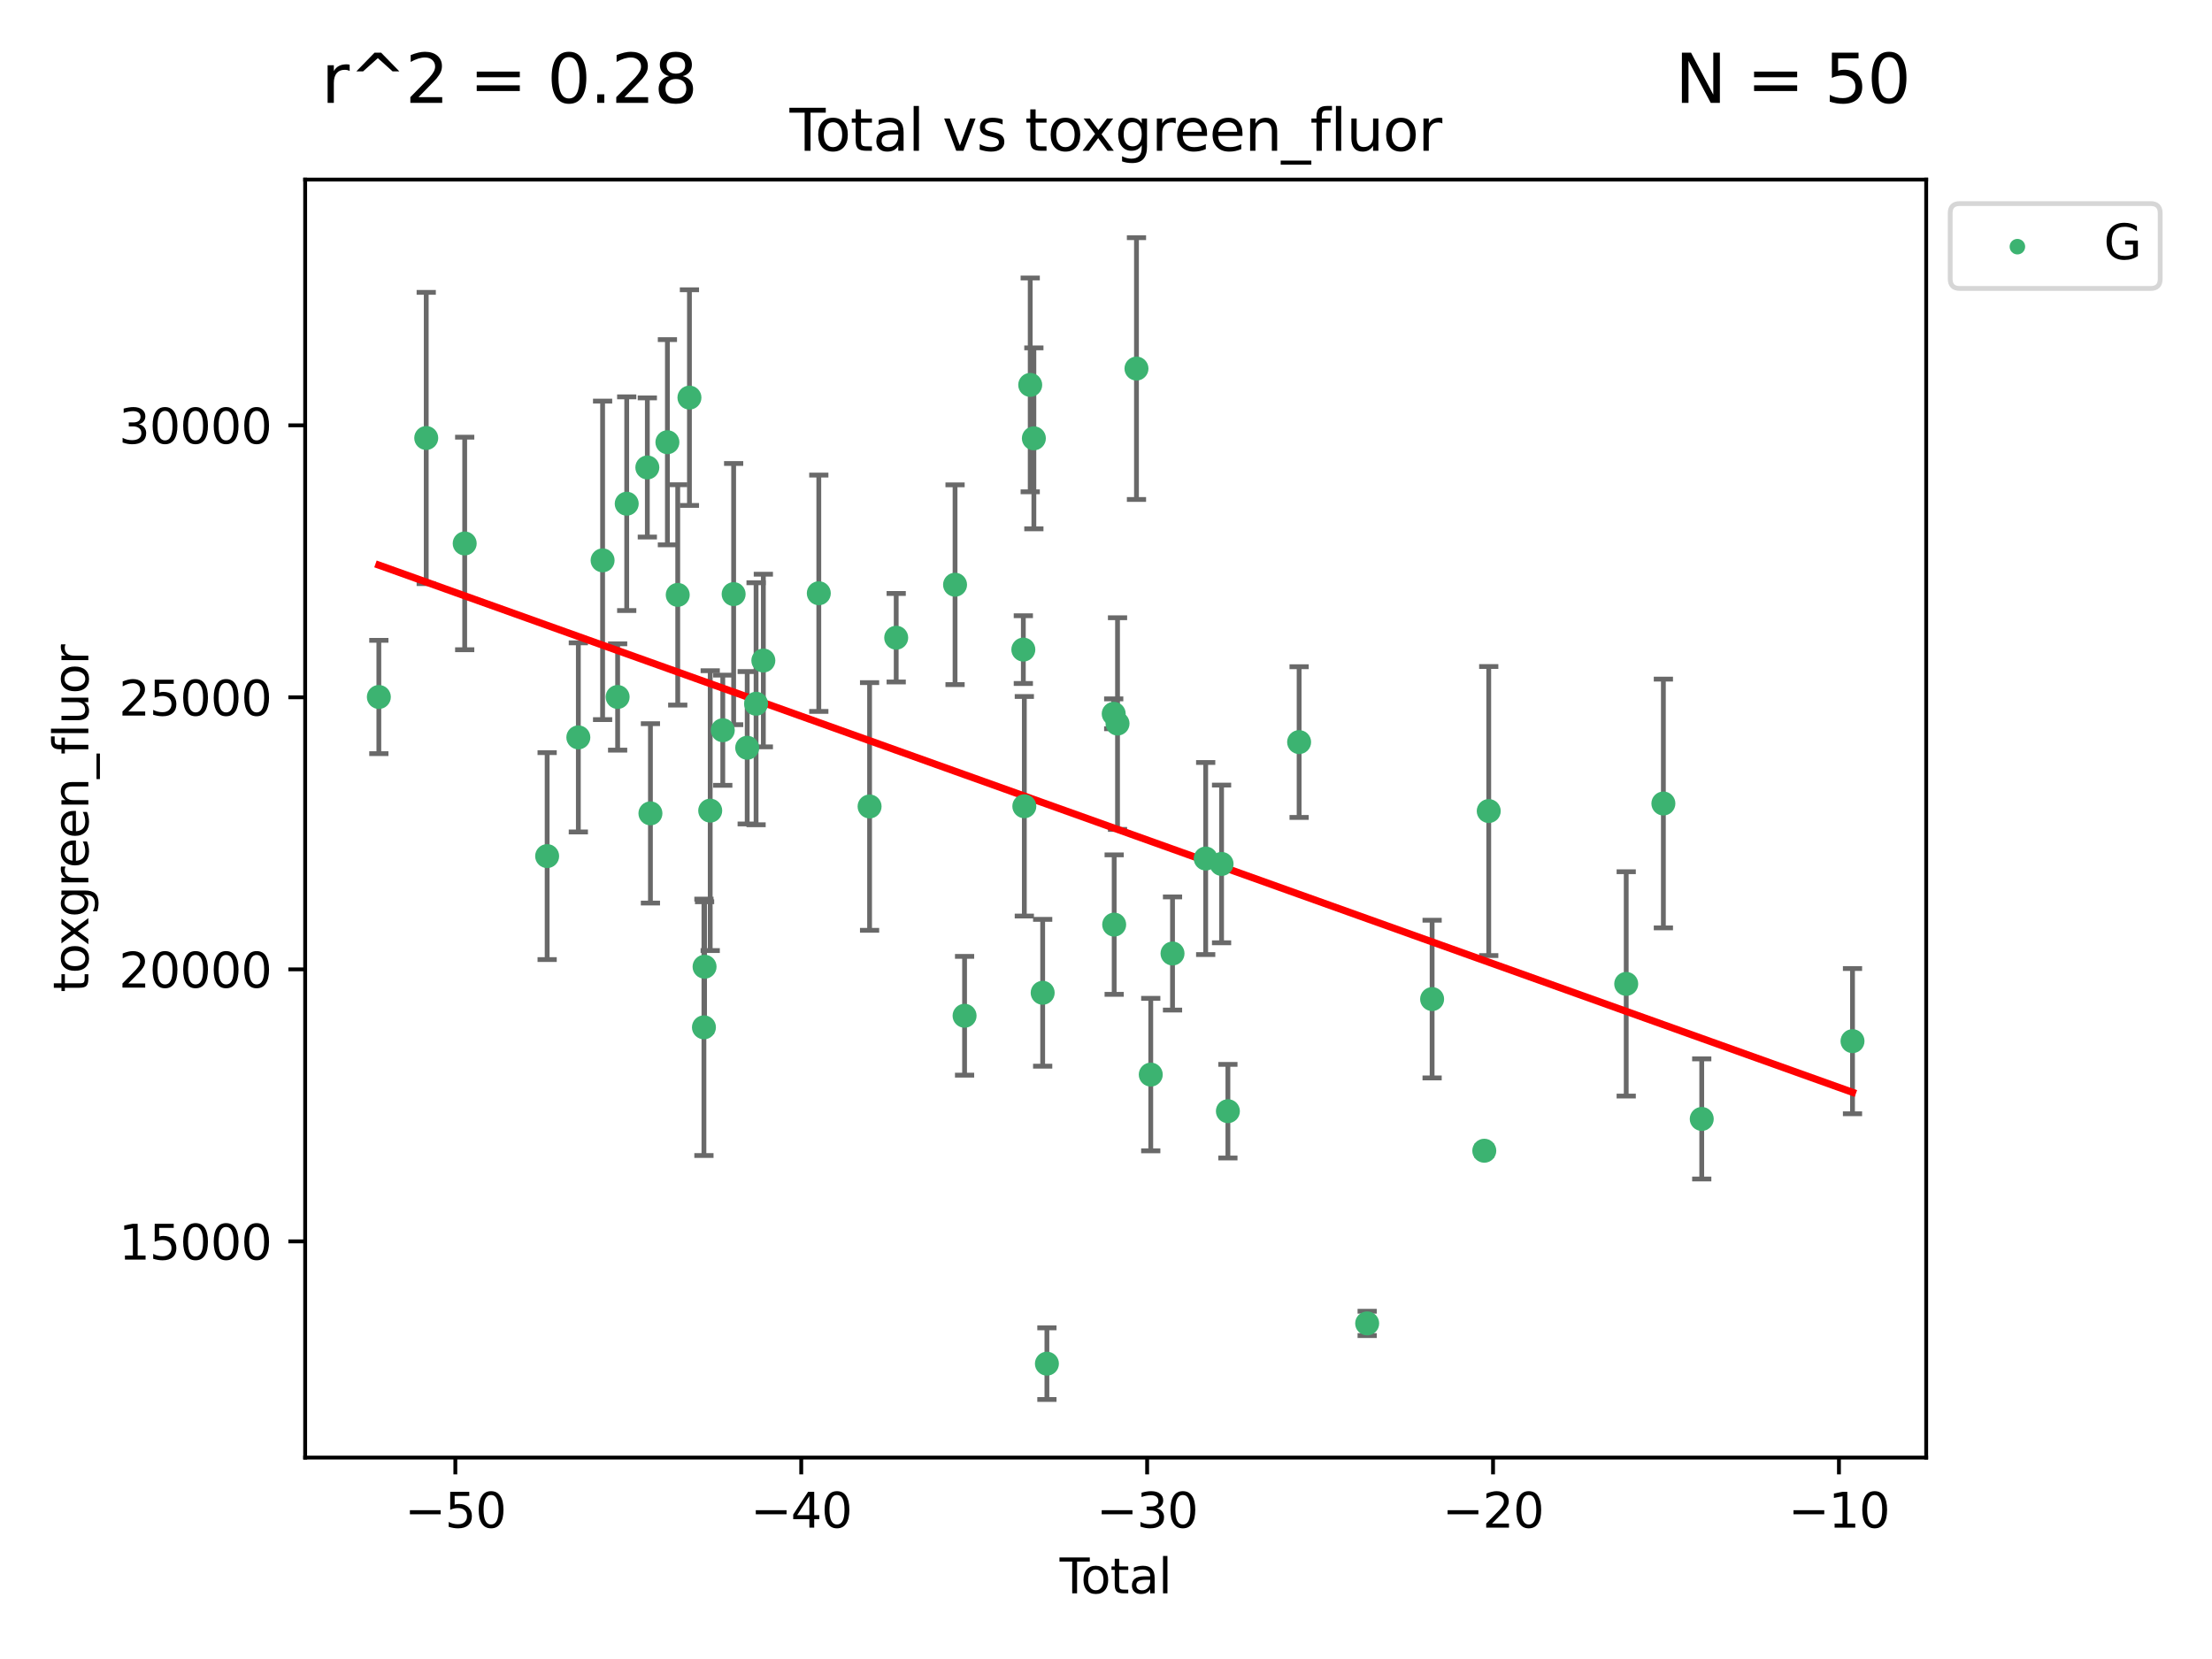 <?xml version="1.0" encoding="utf-8" standalone="no"?>
<!DOCTYPE svg PUBLIC "-//W3C//DTD SVG 1.1//EN"
  "http://www.w3.org/Graphics/SVG/1.1/DTD/svg11.dtd">
<svg xmlns:xlink="http://www.w3.org/1999/xlink" width="460.8pt" height="345.6pt" viewBox="0 0 460.8 345.6" xmlns="http://www.w3.org/2000/svg" version="1.1">
 <defs>
  <style type="text/css">*{stroke-linejoin: round; stroke-linecap: butt}</style>
 </defs>
 <g id="figure_1">
  <g id="patch_1">
   <path d="M 0 345.6 
L 460.8 345.6 
L 460.8 0 
L 0 0 
z
" style="fill: #ffffff"/>
  </g>
  <g id="axes_1">
   <g id="patch_2">
    <path d="M 63.571 303.64 
L 401.26 303.64 
L 401.26 37.411 
L 63.571 37.411 
z
" style="fill: #ffffff"/>
   </g>
   <g id="PathCollection_1">
    <defs>
     <path id="m07eb6f30ff" d="M 0 1.118 
C 0.297 1.118 0.581 1 0.791 0.791 
C 1 0.581 1.118 0.297 1.118 0 
C 1.118 -0.297 1 -0.581 0.791 -0.791 
C 0.581 -1 0.297 -1.118 0 -1.118 
C -0.297 -1.118 -0.581 -1 -0.791 -0.791 
C -1 -0.581 -1.118 -0.297 -1.118 0 
C -1.118 0.297 -1 0.581 -0.791 0.791 
C -0.581 1 -0.297 1.118 0 1.118 
z
" style="stroke: #3cb371"/>
    </defs>
    <g clip-path="url(#p3e3628ed00)">
     <use xlink:href="#m07eb6f30ff" x="78.921" y="145.194" style="fill: #3cb371; stroke: #3cb371"/>
     <use xlink:href="#m07eb6f30ff" x="88.792" y="91.243" style="fill: #3cb371; stroke: #3cb371"/>
     <use xlink:href="#m07eb6f30ff" x="96.805" y="113.213" style="fill: #3cb371; stroke: #3cb371"/>
     <use xlink:href="#m07eb6f30ff" x="113.98" y="178.341" style="fill: #3cb371; stroke: #3cb371"/>
     <use xlink:href="#m07eb6f30ff" x="120.479" y="153.611" style="fill: #3cb371; stroke: #3cb371"/>
     <use xlink:href="#m07eb6f30ff" x="125.533" y="116.731" style="fill: #3cb371; stroke: #3cb371"/>
     <use xlink:href="#m07eb6f30ff" x="128.664" y="145.193" style="fill: #3cb371; stroke: #3cb371"/>
     <use xlink:href="#m07eb6f30ff" x="130.556" y="104.932" style="fill: #3cb371; stroke: #3cb371"/>
     <use xlink:href="#m07eb6f30ff" x="134.852" y="97.382" style="fill: #3cb371; stroke: #3cb371"/>
     <use xlink:href="#m07eb6f30ff" x="135.497" y="169.439" style="fill: #3cb371; stroke: #3cb371"/>
     <use xlink:href="#m07eb6f30ff" x="139.033" y="92.121" style="fill: #3cb371; stroke: #3cb371"/>
     <use xlink:href="#m07eb6f30ff" x="141.185" y="123.926" style="fill: #3cb371; stroke: #3cb371"/>
     <use xlink:href="#m07eb6f30ff" x="143.623" y="82.827" style="fill: #3cb371; stroke: #3cb371"/>
     <use xlink:href="#m07eb6f30ff" x="146.642" y="214.011" style="fill: #3cb371; stroke: #3cb371"/>
     <use xlink:href="#m07eb6f30ff" x="146.775" y="201.388" style="fill: #3cb371; stroke: #3cb371"/>
     <use xlink:href="#m07eb6f30ff" x="147.95" y="168.87" style="fill: #3cb371; stroke: #3cb371"/>
     <use xlink:href="#m07eb6f30ff" x="150.568" y="152.119" style="fill: #3cb371; stroke: #3cb371"/>
     <use xlink:href="#m07eb6f30ff" x="152.831" y="123.762" style="fill: #3cb371; stroke: #3cb371"/>
     <use xlink:href="#m07eb6f30ff" x="155.655" y="155.771" style="fill: #3cb371; stroke: #3cb371"/>
     <use xlink:href="#m07eb6f30ff" x="157.504" y="146.603" style="fill: #3cb371; stroke: #3cb371"/>
     <use xlink:href="#m07eb6f30ff" x="159.019" y="137.6" style="fill: #3cb371; stroke: #3cb371"/>
     <use xlink:href="#m07eb6f30ff" x="170.572" y="123.585" style="fill: #3cb371; stroke: #3cb371"/>
     <use xlink:href="#m07eb6f30ff" x="181.15" y="168.002" style="fill: #3cb371; stroke: #3cb371"/>
     <use xlink:href="#m07eb6f30ff" x="186.695" y="132.848" style="fill: #3cb371; stroke: #3cb371"/>
     <use xlink:href="#m07eb6f30ff" x="198.955" y="121.806" style="fill: #3cb371; stroke: #3cb371"/>
     <use xlink:href="#m07eb6f30ff" x="200.939" y="211.602" style="fill: #3cb371; stroke: #3cb371"/>
     <use xlink:href="#m07eb6f30ff" x="213.179" y="135.322" style="fill: #3cb371; stroke: #3cb371"/>
     <use xlink:href="#m07eb6f30ff" x="213.387" y="167.957" style="fill: #3cb371; stroke: #3cb371"/>
     <use xlink:href="#m07eb6f30ff" x="214.613" y="80.181" style="fill: #3cb371; stroke: #3cb371"/>
     <use xlink:href="#m07eb6f30ff" x="215.374" y="91.312" style="fill: #3cb371; stroke: #3cb371"/>
     <use xlink:href="#m07eb6f30ff" x="217.208" y="206.814" style="fill: #3cb371; stroke: #3cb371"/>
     <use xlink:href="#m07eb6f30ff" x="218.09" y="284.078" style="fill: #3cb371; stroke: #3cb371"/>
     <use xlink:href="#m07eb6f30ff" x="232.007" y="148.697" style="fill: #3cb371; stroke: #3cb371"/>
     <use xlink:href="#m07eb6f30ff" x="232.104" y="192.611" style="fill: #3cb371; stroke: #3cb371"/>
     <use xlink:href="#m07eb6f30ff" x="232.802" y="150.732" style="fill: #3cb371; stroke: #3cb371"/>
     <use xlink:href="#m07eb6f30ff" x="236.748" y="76.781" style="fill: #3cb371; stroke: #3cb371"/>
     <use xlink:href="#m07eb6f30ff" x="239.724" y="223.856" style="fill: #3cb371; stroke: #3cb371"/>
     <use xlink:href="#m07eb6f30ff" x="244.258" y="198.632" style="fill: #3cb371; stroke: #3cb371"/>
     <use xlink:href="#m07eb6f30ff" x="251.167" y="178.848" style="fill: #3cb371; stroke: #3cb371"/>
     <use xlink:href="#m07eb6f30ff" x="254.476" y="179.974" style="fill: #3cb371; stroke: #3cb371"/>
     <use xlink:href="#m07eb6f30ff" x="255.793" y="231.48" style="fill: #3cb371; stroke: #3cb371"/>
     <use xlink:href="#m07eb6f30ff" x="270.63" y="154.591" style="fill: #3cb371; stroke: #3cb371"/>
     <use xlink:href="#m07eb6f30ff" x="284.806" y="275.689" style="fill: #3cb371; stroke: #3cb371"/>
     <use xlink:href="#m07eb6f30ff" x="298.336" y="208.126" style="fill: #3cb371; stroke: #3cb371"/>
     <use xlink:href="#m07eb6f30ff" x="309.203" y="239.719" style="fill: #3cb371; stroke: #3cb371"/>
     <use xlink:href="#m07eb6f30ff" x="310.132" y="168.956" style="fill: #3cb371; stroke: #3cb371"/>
     <use xlink:href="#m07eb6f30ff" x="338.77" y="204.964" style="fill: #3cb371; stroke: #3cb371"/>
     <use xlink:href="#m07eb6f30ff" x="346.513" y="167.385" style="fill: #3cb371; stroke: #3cb371"/>
     <use xlink:href="#m07eb6f30ff" x="354.504" y="233.095" style="fill: #3cb371; stroke: #3cb371"/>
     <use xlink:href="#m07eb6f30ff" x="385.911" y="216.889" style="fill: #3cb371; stroke: #3cb371"/>
    </g>
   </g>
   <g id="matplotlib.axis_1">
    <g id="xtick_1">
     <g id="line2d_1">
      <defs>
       <path id="m8f200930b5" d="M 0 0 
L 0 3.5 
" style="stroke: #000000; stroke-width: 0.8"/>
      </defs>
      <g>
       <use xlink:href="#m8f200930b5" x="94.856" y="303.64" style="stroke: #000000; stroke-width: 0.8"/>
      </g>
     </g>
     <g id="text_1">
      <!-- −50 -->
      <g transform="translate(84.304 318.238)scale(0.1 -0.1)">
       <defs>
        <path id="DejaVuSans-2212" d="M 678 2272 
L 4684 2272 
L 4684 1741 
L 678 1741 
L 678 2272 
z
" transform="scale(0.016)"/>
        <path id="DejaVuSans-35" d="M 691 4666 
L 3169 4666 
L 3169 4134 
L 1269 4134 
L 1269 2991 
Q 1406 3038 1543 3061 
Q 1681 3084 1819 3084 
Q 2600 3084 3056 2656 
Q 3513 2228 3513 1497 
Q 3513 744 3044 326 
Q 2575 -91 1722 -91 
Q 1428 -91 1123 -41 
Q 819 9 494 109 
L 494 744 
Q 775 591 1075 516 
Q 1375 441 1709 441 
Q 2250 441 2565 725 
Q 2881 1009 2881 1497 
Q 2881 1984 2565 2268 
Q 2250 2553 1709 2553 
Q 1456 2553 1204 2497 
Q 953 2441 691 2322 
L 691 4666 
z
" transform="scale(0.016)"/>
        <path id="DejaVuSans-30" d="M 2034 4250 
Q 1547 4250 1301 3770 
Q 1056 3291 1056 2328 
Q 1056 1369 1301 889 
Q 1547 409 2034 409 
Q 2525 409 2770 889 
Q 3016 1369 3016 2328 
Q 3016 3291 2770 3770 
Q 2525 4250 2034 4250 
z
M 2034 4750 
Q 2819 4750 3233 4129 
Q 3647 3509 3647 2328 
Q 3647 1150 3233 529 
Q 2819 -91 2034 -91 
Q 1250 -91 836 529 
Q 422 1150 422 2328 
Q 422 3509 836 4129 
Q 1250 4750 2034 4750 
z
" transform="scale(0.016)"/>
       </defs>
       <use xlink:href="#DejaVuSans-2212"/>
       <use xlink:href="#DejaVuSans-35" x="83.789"/>
       <use xlink:href="#DejaVuSans-30" x="147.412"/>
      </g>
     </g>
    </g>
    <g id="xtick_2">
     <g id="line2d_2">
      <g>
       <use xlink:href="#m8f200930b5" x="166.914" y="303.64" style="stroke: #000000; stroke-width: 0.8"/>
      </g>
     </g>
     <g id="text_2">
      <!-- −40 -->
      <g transform="translate(156.361 318.238)scale(0.1 -0.1)">
       <defs>
        <path id="DejaVuSans-34" d="M 2419 4116 
L 825 1625 
L 2419 1625 
L 2419 4116 
z
M 2253 4666 
L 3047 4666 
L 3047 1625 
L 3713 1625 
L 3713 1100 
L 3047 1100 
L 3047 0 
L 2419 0 
L 2419 1100 
L 313 1100 
L 313 1709 
L 2253 4666 
z
" transform="scale(0.016)"/>
       </defs>
       <use xlink:href="#DejaVuSans-2212"/>
       <use xlink:href="#DejaVuSans-34" x="83.789"/>
       <use xlink:href="#DejaVuSans-30" x="147.412"/>
      </g>
     </g>
    </g>
    <g id="xtick_3">
     <g id="line2d_3">
      <g>
       <use xlink:href="#m8f200930b5" x="238.971" y="303.64" style="stroke: #000000; stroke-width: 0.8"/>
      </g>
     </g>
     <g id="text_3">
      <!-- −30 -->
      <g transform="translate(228.419 318.238)scale(0.1 -0.1)">
       <defs>
        <path id="DejaVuSans-33" d="M 2597 2516 
Q 3050 2419 3304 2112 
Q 3559 1806 3559 1356 
Q 3559 666 3084 287 
Q 2609 -91 1734 -91 
Q 1441 -91 1130 -33 
Q 819 25 488 141 
L 488 750 
Q 750 597 1062 519 
Q 1375 441 1716 441 
Q 2309 441 2620 675 
Q 2931 909 2931 1356 
Q 2931 1769 2642 2001 
Q 2353 2234 1838 2234 
L 1294 2234 
L 1294 2753 
L 1863 2753 
Q 2328 2753 2575 2939 
Q 2822 3125 2822 3475 
Q 2822 3834 2567 4026 
Q 2313 4219 1838 4219 
Q 1578 4219 1281 4162 
Q 984 4106 628 3988 
L 628 4550 
Q 988 4650 1302 4700 
Q 1616 4750 1894 4750 
Q 2613 4750 3031 4423 
Q 3450 4097 3450 3541 
Q 3450 3153 3228 2886 
Q 3006 2619 2597 2516 
z
" transform="scale(0.016)"/>
       </defs>
       <use xlink:href="#DejaVuSans-2212"/>
       <use xlink:href="#DejaVuSans-33" x="83.789"/>
       <use xlink:href="#DejaVuSans-30" x="147.412"/>
      </g>
     </g>
    </g>
    <g id="xtick_4">
     <g id="line2d_4">
      <g>
       <use xlink:href="#m8f200930b5" x="311.029" y="303.64" style="stroke: #000000; stroke-width: 0.8"/>
      </g>
     </g>
     <g id="text_4">
      <!-- −20 -->
      <g transform="translate(300.476 318.238)scale(0.1 -0.1)">
       <defs>
        <path id="DejaVuSans-32" d="M 1228 531 
L 3431 531 
L 3431 0 
L 469 0 
L 469 531 
Q 828 903 1448 1529 
Q 2069 2156 2228 2338 
Q 2531 2678 2651 2914 
Q 2772 3150 2772 3378 
Q 2772 3750 2511 3984 
Q 2250 4219 1831 4219 
Q 1534 4219 1204 4116 
Q 875 4013 500 3803 
L 500 4441 
Q 881 4594 1212 4672 
Q 1544 4750 1819 4750 
Q 2544 4750 2975 4387 
Q 3406 4025 3406 3419 
Q 3406 3131 3298 2873 
Q 3191 2616 2906 2266 
Q 2828 2175 2409 1742 
Q 1991 1309 1228 531 
z
" transform="scale(0.016)"/>
       </defs>
       <use xlink:href="#DejaVuSans-2212"/>
       <use xlink:href="#DejaVuSans-32" x="83.789"/>
       <use xlink:href="#DejaVuSans-30" x="147.412"/>
      </g>
     </g>
    </g>
    <g id="xtick_5">
     <g id="line2d_5">
      <g>
       <use xlink:href="#m8f200930b5" x="383.086" y="303.64" style="stroke: #000000; stroke-width: 0.8"/>
      </g>
     </g>
     <g id="text_5">
      <!-- −10 -->
      <g transform="translate(372.534 318.238)scale(0.1 -0.1)">
       <defs>
        <path id="DejaVuSans-31" d="M 794 531 
L 1825 531 
L 1825 4091 
L 703 3866 
L 703 4441 
L 1819 4666 
L 2450 4666 
L 2450 531 
L 3481 531 
L 3481 0 
L 794 0 
L 794 531 
z
" transform="scale(0.016)"/>
       </defs>
       <use xlink:href="#DejaVuSans-2212"/>
       <use xlink:href="#DejaVuSans-31" x="83.789"/>
       <use xlink:href="#DejaVuSans-30" x="147.412"/>
      </g>
     </g>
    </g>
    <g id="text_6">
     <!-- Total -->
     <g transform="translate(220.739 331.917)scale(0.1 -0.1)">
      <defs>
       <path id="DejaVuSans-54" d="M -19 4666 
L 3928 4666 
L 3928 4134 
L 2272 4134 
L 2272 0 
L 1638 0 
L 1638 4134 
L -19 4134 
L -19 4666 
z
" transform="scale(0.016)"/>
       <path id="DejaVuSans-6f" d="M 1959 3097 
Q 1497 3097 1228 2736 
Q 959 2375 959 1747 
Q 959 1119 1226 758 
Q 1494 397 1959 397 
Q 2419 397 2687 759 
Q 2956 1122 2956 1747 
Q 2956 2369 2687 2733 
Q 2419 3097 1959 3097 
z
M 1959 3584 
Q 2709 3584 3137 3096 
Q 3566 2609 3566 1747 
Q 3566 888 3137 398 
Q 2709 -91 1959 -91 
Q 1206 -91 779 398 
Q 353 888 353 1747 
Q 353 2609 779 3096 
Q 1206 3584 1959 3584 
z
" transform="scale(0.016)"/>
       <path id="DejaVuSans-74" d="M 1172 4494 
L 1172 3500 
L 2356 3500 
L 2356 3053 
L 1172 3053 
L 1172 1153 
Q 1172 725 1289 603 
Q 1406 481 1766 481 
L 2356 481 
L 2356 0 
L 1766 0 
Q 1100 0 847 248 
Q 594 497 594 1153 
L 594 3053 
L 172 3053 
L 172 3500 
L 594 3500 
L 594 4494 
L 1172 4494 
z
" transform="scale(0.016)"/>
       <path id="DejaVuSans-61" d="M 2194 1759 
Q 1497 1759 1228 1600 
Q 959 1441 959 1056 
Q 959 750 1161 570 
Q 1363 391 1709 391 
Q 2188 391 2477 730 
Q 2766 1069 2766 1631 
L 2766 1759 
L 2194 1759 
z
M 3341 1997 
L 3341 0 
L 2766 0 
L 2766 531 
Q 2569 213 2275 61 
Q 1981 -91 1556 -91 
Q 1019 -91 701 211 
Q 384 513 384 1019 
Q 384 1609 779 1909 
Q 1175 2209 1959 2209 
L 2766 2209 
L 2766 2266 
Q 2766 2663 2505 2880 
Q 2244 3097 1772 3097 
Q 1472 3097 1187 3025 
Q 903 2953 641 2809 
L 641 3341 
Q 956 3463 1253 3523 
Q 1550 3584 1831 3584 
Q 2591 3584 2966 3190 
Q 3341 2797 3341 1997 
z
" transform="scale(0.016)"/>
       <path id="DejaVuSans-6c" d="M 603 4863 
L 1178 4863 
L 1178 0 
L 603 0 
L 603 4863 
z
" transform="scale(0.016)"/>
      </defs>
      <use xlink:href="#DejaVuSans-54"/>
      <use xlink:href="#DejaVuSans-6f" x="44.084"/>
      <use xlink:href="#DejaVuSans-74" x="105.266"/>
      <use xlink:href="#DejaVuSans-61" x="144.475"/>
      <use xlink:href="#DejaVuSans-6c" x="205.754"/>
     </g>
    </g>
   </g>
   <g id="matplotlib.axis_2">
    <g id="ytick_1">
     <g id="line2d_6">
      <defs>
       <path id="m7dfb264352" d="M 0 0 
L -3.5 0 
" style="stroke: #000000; stroke-width: 0.8"/>
      </defs>
      <g>
       <use xlink:href="#m7dfb264352" x="63.571" y="258.6" style="stroke: #000000; stroke-width: 0.8"/>
      </g>
     </g>
     <g id="text_7">
      <!-- 15000 -->
      <g transform="translate(24.759 262.399)scale(0.1 -0.1)">
       <use xlink:href="#DejaVuSans-31"/>
       <use xlink:href="#DejaVuSans-35" x="63.623"/>
       <use xlink:href="#DejaVuSans-30" x="127.246"/>
       <use xlink:href="#DejaVuSans-30" x="190.869"/>
       <use xlink:href="#DejaVuSans-30" x="254.492"/>
      </g>
     </g>
    </g>
    <g id="ytick_2">
     <g id="line2d_7">
      <g>
       <use xlink:href="#m7dfb264352" x="63.571" y="201.933" style="stroke: #000000; stroke-width: 0.8"/>
      </g>
     </g>
     <g id="text_8">
      <!-- 20000 -->
      <g transform="translate(24.759 205.732)scale(0.1 -0.1)">
       <use xlink:href="#DejaVuSans-32"/>
       <use xlink:href="#DejaVuSans-30" x="63.623"/>
       <use xlink:href="#DejaVuSans-30" x="127.246"/>
       <use xlink:href="#DejaVuSans-30" x="190.869"/>
       <use xlink:href="#DejaVuSans-30" x="254.492"/>
      </g>
     </g>
    </g>
    <g id="ytick_3">
     <g id="line2d_8">
      <g>
       <use xlink:href="#m7dfb264352" x="63.571" y="145.267" style="stroke: #000000; stroke-width: 0.8"/>
      </g>
     </g>
     <g id="text_9">
      <!-- 25000 -->
      <g transform="translate(24.759 149.066)scale(0.1 -0.1)">
       <use xlink:href="#DejaVuSans-32"/>
       <use xlink:href="#DejaVuSans-35" x="63.623"/>
       <use xlink:href="#DejaVuSans-30" x="127.246"/>
       <use xlink:href="#DejaVuSans-30" x="190.869"/>
       <use xlink:href="#DejaVuSans-30" x="254.492"/>
      </g>
     </g>
    </g>
    <g id="ytick_4">
     <g id="line2d_9">
      <g>
       <use xlink:href="#m7dfb264352" x="63.571" y="88.601" style="stroke: #000000; stroke-width: 0.8"/>
      </g>
     </g>
     <g id="text_10">
      <!-- 30000 -->
      <g transform="translate(24.759 92.4)scale(0.1 -0.1)">
       <use xlink:href="#DejaVuSans-33"/>
       <use xlink:href="#DejaVuSans-30" x="63.623"/>
       <use xlink:href="#DejaVuSans-30" x="127.246"/>
       <use xlink:href="#DejaVuSans-30" x="190.869"/>
       <use xlink:href="#DejaVuSans-30" x="254.492"/>
      </g>
     </g>
    </g>
    <g id="text_11">
     <!-- toxgreen_fluor -->
     <g transform="translate(18.401 206.72)rotate(-90)scale(0.1 -0.1)">
      <defs>
       <path id="DejaVuSans-78" d="M 3513 3500 
L 2247 1797 
L 3578 0 
L 2900 0 
L 1881 1375 
L 863 0 
L 184 0 
L 1544 1831 
L 300 3500 
L 978 3500 
L 1906 2253 
L 2834 3500 
L 3513 3500 
z
" transform="scale(0.016)"/>
       <path id="DejaVuSans-67" d="M 2906 1791 
Q 2906 2416 2648 2759 
Q 2391 3103 1925 3103 
Q 1463 3103 1205 2759 
Q 947 2416 947 1791 
Q 947 1169 1205 825 
Q 1463 481 1925 481 
Q 2391 481 2648 825 
Q 2906 1169 2906 1791 
z
M 3481 434 
Q 3481 -459 3084 -895 
Q 2688 -1331 1869 -1331 
Q 1566 -1331 1297 -1286 
Q 1028 -1241 775 -1147 
L 775 -588 
Q 1028 -725 1275 -790 
Q 1522 -856 1778 -856 
Q 2344 -856 2625 -561 
Q 2906 -266 2906 331 
L 2906 616 
Q 2728 306 2450 153 
Q 2172 0 1784 0 
Q 1141 0 747 490 
Q 353 981 353 1791 
Q 353 2603 747 3093 
Q 1141 3584 1784 3584 
Q 2172 3584 2450 3431 
Q 2728 3278 2906 2969 
L 2906 3500 
L 3481 3500 
L 3481 434 
z
" transform="scale(0.016)"/>
       <path id="DejaVuSans-72" d="M 2631 2963 
Q 2534 3019 2420 3045 
Q 2306 3072 2169 3072 
Q 1681 3072 1420 2755 
Q 1159 2438 1159 1844 
L 1159 0 
L 581 0 
L 581 3500 
L 1159 3500 
L 1159 2956 
Q 1341 3275 1631 3429 
Q 1922 3584 2338 3584 
Q 2397 3584 2469 3576 
Q 2541 3569 2628 3553 
L 2631 2963 
z
" transform="scale(0.016)"/>
       <path id="DejaVuSans-65" d="M 3597 1894 
L 3597 1613 
L 953 1613 
Q 991 1019 1311 708 
Q 1631 397 2203 397 
Q 2534 397 2845 478 
Q 3156 559 3463 722 
L 3463 178 
Q 3153 47 2828 -22 
Q 2503 -91 2169 -91 
Q 1331 -91 842 396 
Q 353 884 353 1716 
Q 353 2575 817 3079 
Q 1281 3584 2069 3584 
Q 2775 3584 3186 3129 
Q 3597 2675 3597 1894 
z
M 3022 2063 
Q 3016 2534 2758 2815 
Q 2500 3097 2075 3097 
Q 1594 3097 1305 2825 
Q 1016 2553 972 2059 
L 3022 2063 
z
" transform="scale(0.016)"/>
       <path id="DejaVuSans-6e" d="M 3513 2113 
L 3513 0 
L 2938 0 
L 2938 2094 
Q 2938 2591 2744 2837 
Q 2550 3084 2163 3084 
Q 1697 3084 1428 2787 
Q 1159 2491 1159 1978 
L 1159 0 
L 581 0 
L 581 3500 
L 1159 3500 
L 1159 2956 
Q 1366 3272 1645 3428 
Q 1925 3584 2291 3584 
Q 2894 3584 3203 3211 
Q 3513 2838 3513 2113 
z
" transform="scale(0.016)"/>
       <path id="DejaVuSans-5f" d="M 3263 -1063 
L 3263 -1509 
L -63 -1509 
L -63 -1063 
L 3263 -1063 
z
" transform="scale(0.016)"/>
       <path id="DejaVuSans-66" d="M 2375 4863 
L 2375 4384 
L 1825 4384 
Q 1516 4384 1395 4259 
Q 1275 4134 1275 3809 
L 1275 3500 
L 2222 3500 
L 2222 3053 
L 1275 3053 
L 1275 0 
L 697 0 
L 697 3053 
L 147 3053 
L 147 3500 
L 697 3500 
L 697 3744 
Q 697 4328 969 4595 
Q 1241 4863 1831 4863 
L 2375 4863 
z
" transform="scale(0.016)"/>
       <path id="DejaVuSans-75" d="M 544 1381 
L 544 3500 
L 1119 3500 
L 1119 1403 
Q 1119 906 1312 657 
Q 1506 409 1894 409 
Q 2359 409 2629 706 
Q 2900 1003 2900 1516 
L 2900 3500 
L 3475 3500 
L 3475 0 
L 2900 0 
L 2900 538 
Q 2691 219 2414 64 
Q 2138 -91 1772 -91 
Q 1169 -91 856 284 
Q 544 659 544 1381 
z
M 1991 3584 
L 1991 3584 
z
" transform="scale(0.016)"/>
      </defs>
      <use xlink:href="#DejaVuSans-74"/>
      <use xlink:href="#DejaVuSans-6f" x="39.209"/>
      <use xlink:href="#DejaVuSans-78" x="97.266"/>
      <use xlink:href="#DejaVuSans-67" x="156.445"/>
      <use xlink:href="#DejaVuSans-72" x="219.922"/>
      <use xlink:href="#DejaVuSans-65" x="258.785"/>
      <use xlink:href="#DejaVuSans-65" x="320.309"/>
      <use xlink:href="#DejaVuSans-6e" x="381.832"/>
      <use xlink:href="#DejaVuSans-5f" x="445.211"/>
      <use xlink:href="#DejaVuSans-66" x="495.211"/>
      <use xlink:href="#DejaVuSans-6c" x="530.416"/>
      <use xlink:href="#DejaVuSans-75" x="558.199"/>
      <use xlink:href="#DejaVuSans-6f" x="621.578"/>
      <use xlink:href="#DejaVuSans-72" x="682.76"/>
     </g>
    </g>
   </g>
   <g id="LineCollection_1">
    <path d="M 78.921 156.997 
L 78.921 133.39 
" clip-path="url(#p3e3628ed00)" style="fill: none; stroke: #696969"/>
    <path d="M 88.792 121.582 
L 88.792 60.903 
" clip-path="url(#p3e3628ed00)" style="fill: none; stroke: #696969"/>
    <path d="M 96.805 135.354 
L 96.805 91.071 
" clip-path="url(#p3e3628ed00)" style="fill: none; stroke: #696969"/>
    <path d="M 113.98 199.894 
L 113.98 156.789 
" clip-path="url(#p3e3628ed00)" style="fill: none; stroke: #696969"/>
    <path d="M 120.479 173.308 
L 120.479 133.914 
" clip-path="url(#p3e3628ed00)" style="fill: none; stroke: #696969"/>
    <path d="M 125.533 149.904 
L 125.533 83.559 
" clip-path="url(#p3e3628ed00)" style="fill: none; stroke: #696969"/>
    <path d="M 128.664 156.268 
L 128.664 134.117 
" clip-path="url(#p3e3628ed00)" style="fill: none; stroke: #696969"/>
    <path d="M 130.556 127.19 
L 130.556 82.674 
" clip-path="url(#p3e3628ed00)" style="fill: none; stroke: #696969"/>
    <path d="M 134.852 111.875 
L 134.852 82.888 
" clip-path="url(#p3e3628ed00)" style="fill: none; stroke: #696969"/>
    <path d="M 135.497 188.125 
L 135.497 150.752 
" clip-path="url(#p3e3628ed00)" style="fill: none; stroke: #696969"/>
    <path d="M 139.033 113.496 
L 139.033 70.747 
" clip-path="url(#p3e3628ed00)" style="fill: none; stroke: #696969"/>
    <path d="M 141.185 146.878 
L 141.185 100.974 
" clip-path="url(#p3e3628ed00)" style="fill: none; stroke: #696969"/>
    <path d="M 143.623 105.286 
L 143.623 60.368 
" clip-path="url(#p3e3628ed00)" style="fill: none; stroke: #696969"/>
    <path d="M 146.642 240.717 
L 146.642 187.306 
" clip-path="url(#p3e3628ed00)" style="fill: none; stroke: #696969"/>
    <path d="M 146.775 214.929 
L 146.775 187.847 
" clip-path="url(#p3e3628ed00)" style="fill: none; stroke: #696969"/>
    <path d="M 147.95 198.02 
L 147.95 139.72 
" clip-path="url(#p3e3628ed00)" style="fill: none; stroke: #696969"/>
    <path d="M 150.568 163.596 
L 150.568 140.642 
" clip-path="url(#p3e3628ed00)" style="fill: none; stroke: #696969"/>
    <path d="M 152.831 150.968 
L 152.831 96.556 
" clip-path="url(#p3e3628ed00)" style="fill: none; stroke: #696969"/>
    <path d="M 155.655 171.643 
L 155.655 139.899 
" clip-path="url(#p3e3628ed00)" style="fill: none; stroke: #696969"/>
    <path d="M 157.504 171.811 
L 157.504 121.394 
" clip-path="url(#p3e3628ed00)" style="fill: none; stroke: #696969"/>
    <path d="M 159.019 155.586 
L 159.019 119.615 
" clip-path="url(#p3e3628ed00)" style="fill: none; stroke: #696969"/>
    <path d="M 170.572 148.2 
L 170.572 98.969 
" clip-path="url(#p3e3628ed00)" style="fill: none; stroke: #696969"/>
    <path d="M 181.15 193.799 
L 181.15 142.205 
" clip-path="url(#p3e3628ed00)" style="fill: none; stroke: #696969"/>
    <path d="M 186.695 142.065 
L 186.695 123.631 
" clip-path="url(#p3e3628ed00)" style="fill: none; stroke: #696969"/>
    <path d="M 198.955 142.613 
L 198.955 100.998 
" clip-path="url(#p3e3628ed00)" style="fill: none; stroke: #696969"/>
    <path d="M 200.939 223.973 
L 200.939 199.23 
" clip-path="url(#p3e3628ed00)" style="fill: none; stroke: #696969"/>
    <path d="M 213.179 142.379 
L 213.179 128.266 
" clip-path="url(#p3e3628ed00)" style="fill: none; stroke: #696969"/>
    <path d="M 213.387 190.827 
L 213.387 145.087 
" clip-path="url(#p3e3628ed00)" style="fill: none; stroke: #696969"/>
    <path d="M 214.613 102.454 
L 214.613 57.908 
" clip-path="url(#p3e3628ed00)" style="fill: none; stroke: #696969"/>
    <path d="M 215.374 110.16 
L 215.374 72.465 
" clip-path="url(#p3e3628ed00)" style="fill: none; stroke: #696969"/>
    <path d="M 217.208 222.107 
L 217.208 191.521 
" clip-path="url(#p3e3628ed00)" style="fill: none; stroke: #696969"/>
    <path d="M 218.09 291.539 
L 218.09 276.617 
" clip-path="url(#p3e3628ed00)" style="fill: none; stroke: #696969"/>
    <path d="M 232.007 151.806 
L 232.007 145.589 
" clip-path="url(#p3e3628ed00)" style="fill: none; stroke: #696969"/>
    <path d="M 232.104 207.138 
L 232.104 178.083 
" clip-path="url(#p3e3628ed00)" style="fill: none; stroke: #696969"/>
    <path d="M 232.802 172.781 
L 232.802 128.684 
" clip-path="url(#p3e3628ed00)" style="fill: none; stroke: #696969"/>
    <path d="M 236.748 104.049 
L 236.748 49.513 
" clip-path="url(#p3e3628ed00)" style="fill: none; stroke: #696969"/>
    <path d="M 239.724 239.739 
L 239.724 207.973 
" clip-path="url(#p3e3628ed00)" style="fill: none; stroke: #696969"/>
    <path d="M 244.258 210.417 
L 244.258 186.846 
" clip-path="url(#p3e3628ed00)" style="fill: none; stroke: #696969"/>
    <path d="M 251.167 198.854 
L 251.167 158.843 
" clip-path="url(#p3e3628ed00)" style="fill: none; stroke: #696969"/>
    <path d="M 254.476 196.401 
L 254.476 163.547 
" clip-path="url(#p3e3628ed00)" style="fill: none; stroke: #696969"/>
    <path d="M 255.793 241.229 
L 255.793 221.731 
" clip-path="url(#p3e3628ed00)" style="fill: none; stroke: #696969"/>
    <path d="M 270.63 170.289 
L 270.63 138.893 
" clip-path="url(#p3e3628ed00)" style="fill: none; stroke: #696969"/>
    <path d="M 284.806 278.224 
L 284.806 273.155 
" clip-path="url(#p3e3628ed00)" style="fill: none; stroke: #696969"/>
    <path d="M 298.336 224.553 
L 298.336 191.698 
" clip-path="url(#p3e3628ed00)" style="fill: none; stroke: #696969"/>
    <path d="M 309.203 240.776 
L 309.203 238.663 
" clip-path="url(#p3e3628ed00)" style="fill: none; stroke: #696969"/>
    <path d="M 310.132 199.063 
L 310.132 138.849 
" clip-path="url(#p3e3628ed00)" style="fill: none; stroke: #696969"/>
    <path d="M 338.77 228.327 
L 338.77 181.601 
" clip-path="url(#p3e3628ed00)" style="fill: none; stroke: #696969"/>
    <path d="M 346.513 193.298 
L 346.513 141.472 
" clip-path="url(#p3e3628ed00)" style="fill: none; stroke: #696969"/>
    <path d="M 354.504 245.61 
L 354.504 220.581 
" clip-path="url(#p3e3628ed00)" style="fill: none; stroke: #696969"/>
    <path d="M 385.911 232.013 
L 385.911 201.765 
" clip-path="url(#p3e3628ed00)" style="fill: none; stroke: #696969"/>
   </g>
   <g id="line2d_10">
    <defs>
     <path id="ma38395bb1e" d="M 2 0 
L -2 -0 
" style="stroke: #696969"/>
    </defs>
    <g clip-path="url(#p3e3628ed00)">
     <use xlink:href="#ma38395bb1e" x="78.921" y="156.997" style="fill: #696969; stroke: #696969"/>
     <use xlink:href="#ma38395bb1e" x="88.792" y="121.582" style="fill: #696969; stroke: #696969"/>
     <use xlink:href="#ma38395bb1e" x="96.805" y="135.354" style="fill: #696969; stroke: #696969"/>
     <use xlink:href="#ma38395bb1e" x="113.98" y="199.894" style="fill: #696969; stroke: #696969"/>
     <use xlink:href="#ma38395bb1e" x="120.479" y="173.308" style="fill: #696969; stroke: #696969"/>
     <use xlink:href="#ma38395bb1e" x="125.533" y="149.904" style="fill: #696969; stroke: #696969"/>
     <use xlink:href="#ma38395bb1e" x="128.664" y="156.268" style="fill: #696969; stroke: #696969"/>
     <use xlink:href="#ma38395bb1e" x="130.556" y="127.19" style="fill: #696969; stroke: #696969"/>
     <use xlink:href="#ma38395bb1e" x="134.852" y="111.875" style="fill: #696969; stroke: #696969"/>
     <use xlink:href="#ma38395bb1e" x="135.497" y="188.125" style="fill: #696969; stroke: #696969"/>
     <use xlink:href="#ma38395bb1e" x="139.033" y="113.496" style="fill: #696969; stroke: #696969"/>
     <use xlink:href="#ma38395bb1e" x="141.185" y="146.878" style="fill: #696969; stroke: #696969"/>
     <use xlink:href="#ma38395bb1e" x="143.623" y="105.286" style="fill: #696969; stroke: #696969"/>
     <use xlink:href="#ma38395bb1e" x="146.642" y="240.717" style="fill: #696969; stroke: #696969"/>
     <use xlink:href="#ma38395bb1e" x="146.775" y="214.929" style="fill: #696969; stroke: #696969"/>
     <use xlink:href="#ma38395bb1e" x="147.95" y="198.02" style="fill: #696969; stroke: #696969"/>
     <use xlink:href="#ma38395bb1e" x="150.568" y="163.596" style="fill: #696969; stroke: #696969"/>
     <use xlink:href="#ma38395bb1e" x="152.831" y="150.968" style="fill: #696969; stroke: #696969"/>
     <use xlink:href="#ma38395bb1e" x="155.655" y="171.643" style="fill: #696969; stroke: #696969"/>
     <use xlink:href="#ma38395bb1e" x="157.504" y="171.811" style="fill: #696969; stroke: #696969"/>
     <use xlink:href="#ma38395bb1e" x="159.019" y="155.586" style="fill: #696969; stroke: #696969"/>
     <use xlink:href="#ma38395bb1e" x="170.572" y="148.2" style="fill: #696969; stroke: #696969"/>
     <use xlink:href="#ma38395bb1e" x="181.15" y="193.799" style="fill: #696969; stroke: #696969"/>
     <use xlink:href="#ma38395bb1e" x="186.695" y="142.065" style="fill: #696969; stroke: #696969"/>
     <use xlink:href="#ma38395bb1e" x="198.955" y="142.613" style="fill: #696969; stroke: #696969"/>
     <use xlink:href="#ma38395bb1e" x="200.939" y="223.973" style="fill: #696969; stroke: #696969"/>
     <use xlink:href="#ma38395bb1e" x="213.179" y="142.379" style="fill: #696969; stroke: #696969"/>
     <use xlink:href="#ma38395bb1e" x="213.387" y="190.827" style="fill: #696969; stroke: #696969"/>
     <use xlink:href="#ma38395bb1e" x="214.613" y="102.454" style="fill: #696969; stroke: #696969"/>
     <use xlink:href="#ma38395bb1e" x="215.374" y="110.16" style="fill: #696969; stroke: #696969"/>
     <use xlink:href="#ma38395bb1e" x="217.208" y="222.107" style="fill: #696969; stroke: #696969"/>
     <use xlink:href="#ma38395bb1e" x="218.09" y="291.539" style="fill: #696969; stroke: #696969"/>
     <use xlink:href="#ma38395bb1e" x="232.007" y="151.806" style="fill: #696969; stroke: #696969"/>
     <use xlink:href="#ma38395bb1e" x="232.104" y="207.138" style="fill: #696969; stroke: #696969"/>
     <use xlink:href="#ma38395bb1e" x="232.802" y="172.781" style="fill: #696969; stroke: #696969"/>
     <use xlink:href="#ma38395bb1e" x="236.748" y="104.049" style="fill: #696969; stroke: #696969"/>
     <use xlink:href="#ma38395bb1e" x="239.724" y="239.739" style="fill: #696969; stroke: #696969"/>
     <use xlink:href="#ma38395bb1e" x="244.258" y="210.417" style="fill: #696969; stroke: #696969"/>
     <use xlink:href="#ma38395bb1e" x="251.167" y="198.854" style="fill: #696969; stroke: #696969"/>
     <use xlink:href="#ma38395bb1e" x="254.476" y="196.401" style="fill: #696969; stroke: #696969"/>
     <use xlink:href="#ma38395bb1e" x="255.793" y="241.229" style="fill: #696969; stroke: #696969"/>
     <use xlink:href="#ma38395bb1e" x="270.63" y="170.289" style="fill: #696969; stroke: #696969"/>
     <use xlink:href="#ma38395bb1e" x="284.806" y="278.224" style="fill: #696969; stroke: #696969"/>
     <use xlink:href="#ma38395bb1e" x="298.336" y="224.553" style="fill: #696969; stroke: #696969"/>
     <use xlink:href="#ma38395bb1e" x="309.203" y="240.776" style="fill: #696969; stroke: #696969"/>
     <use xlink:href="#ma38395bb1e" x="310.132" y="199.063" style="fill: #696969; stroke: #696969"/>
     <use xlink:href="#ma38395bb1e" x="338.77" y="228.327" style="fill: #696969; stroke: #696969"/>
     <use xlink:href="#ma38395bb1e" x="346.513" y="193.298" style="fill: #696969; stroke: #696969"/>
     <use xlink:href="#ma38395bb1e" x="354.504" y="245.61" style="fill: #696969; stroke: #696969"/>
     <use xlink:href="#ma38395bb1e" x="385.911" y="232.013" style="fill: #696969; stroke: #696969"/>
    </g>
   </g>
   <g id="line2d_11">
    <g clip-path="url(#p3e3628ed00)">
     <use xlink:href="#ma38395bb1e" x="78.921" y="133.39" style="fill: #696969; stroke: #696969"/>
     <use xlink:href="#ma38395bb1e" x="88.792" y="60.903" style="fill: #696969; stroke: #696969"/>
     <use xlink:href="#ma38395bb1e" x="96.805" y="91.071" style="fill: #696969; stroke: #696969"/>
     <use xlink:href="#ma38395bb1e" x="113.98" y="156.789" style="fill: #696969; stroke: #696969"/>
     <use xlink:href="#ma38395bb1e" x="120.479" y="133.914" style="fill: #696969; stroke: #696969"/>
     <use xlink:href="#ma38395bb1e" x="125.533" y="83.559" style="fill: #696969; stroke: #696969"/>
     <use xlink:href="#ma38395bb1e" x="128.664" y="134.117" style="fill: #696969; stroke: #696969"/>
     <use xlink:href="#ma38395bb1e" x="130.556" y="82.674" style="fill: #696969; stroke: #696969"/>
     <use xlink:href="#ma38395bb1e" x="134.852" y="82.888" style="fill: #696969; stroke: #696969"/>
     <use xlink:href="#ma38395bb1e" x="135.497" y="150.752" style="fill: #696969; stroke: #696969"/>
     <use xlink:href="#ma38395bb1e" x="139.033" y="70.747" style="fill: #696969; stroke: #696969"/>
     <use xlink:href="#ma38395bb1e" x="141.185" y="100.974" style="fill: #696969; stroke: #696969"/>
     <use xlink:href="#ma38395bb1e" x="143.623" y="60.368" style="fill: #696969; stroke: #696969"/>
     <use xlink:href="#ma38395bb1e" x="146.642" y="187.306" style="fill: #696969; stroke: #696969"/>
     <use xlink:href="#ma38395bb1e" x="146.775" y="187.847" style="fill: #696969; stroke: #696969"/>
     <use xlink:href="#ma38395bb1e" x="147.95" y="139.72" style="fill: #696969; stroke: #696969"/>
     <use xlink:href="#ma38395bb1e" x="150.568" y="140.642" style="fill: #696969; stroke: #696969"/>
     <use xlink:href="#ma38395bb1e" x="152.831" y="96.556" style="fill: #696969; stroke: #696969"/>
     <use xlink:href="#ma38395bb1e" x="155.655" y="139.899" style="fill: #696969; stroke: #696969"/>
     <use xlink:href="#ma38395bb1e" x="157.504" y="121.394" style="fill: #696969; stroke: #696969"/>
     <use xlink:href="#ma38395bb1e" x="159.019" y="119.615" style="fill: #696969; stroke: #696969"/>
     <use xlink:href="#ma38395bb1e" x="170.572" y="98.969" style="fill: #696969; stroke: #696969"/>
     <use xlink:href="#ma38395bb1e" x="181.15" y="142.205" style="fill: #696969; stroke: #696969"/>
     <use xlink:href="#ma38395bb1e" x="186.695" y="123.631" style="fill: #696969; stroke: #696969"/>
     <use xlink:href="#ma38395bb1e" x="198.955" y="100.998" style="fill: #696969; stroke: #696969"/>
     <use xlink:href="#ma38395bb1e" x="200.939" y="199.23" style="fill: #696969; stroke: #696969"/>
     <use xlink:href="#ma38395bb1e" x="213.179" y="128.266" style="fill: #696969; stroke: #696969"/>
     <use xlink:href="#ma38395bb1e" x="213.387" y="145.087" style="fill: #696969; stroke: #696969"/>
     <use xlink:href="#ma38395bb1e" x="214.613" y="57.908" style="fill: #696969; stroke: #696969"/>
     <use xlink:href="#ma38395bb1e" x="215.374" y="72.465" style="fill: #696969; stroke: #696969"/>
     <use xlink:href="#ma38395bb1e" x="217.208" y="191.521" style="fill: #696969; stroke: #696969"/>
     <use xlink:href="#ma38395bb1e" x="218.09" y="276.617" style="fill: #696969; stroke: #696969"/>
     <use xlink:href="#ma38395bb1e" x="232.007" y="145.589" style="fill: #696969; stroke: #696969"/>
     <use xlink:href="#ma38395bb1e" x="232.104" y="178.083" style="fill: #696969; stroke: #696969"/>
     <use xlink:href="#ma38395bb1e" x="232.802" y="128.684" style="fill: #696969; stroke: #696969"/>
     <use xlink:href="#ma38395bb1e" x="236.748" y="49.513" style="fill: #696969; stroke: #696969"/>
     <use xlink:href="#ma38395bb1e" x="239.724" y="207.973" style="fill: #696969; stroke: #696969"/>
     <use xlink:href="#ma38395bb1e" x="244.258" y="186.846" style="fill: #696969; stroke: #696969"/>
     <use xlink:href="#ma38395bb1e" x="251.167" y="158.843" style="fill: #696969; stroke: #696969"/>
     <use xlink:href="#ma38395bb1e" x="254.476" y="163.547" style="fill: #696969; stroke: #696969"/>
     <use xlink:href="#ma38395bb1e" x="255.793" y="221.731" style="fill: #696969; stroke: #696969"/>
     <use xlink:href="#ma38395bb1e" x="270.63" y="138.893" style="fill: #696969; stroke: #696969"/>
     <use xlink:href="#ma38395bb1e" x="284.806" y="273.155" style="fill: #696969; stroke: #696969"/>
     <use xlink:href="#ma38395bb1e" x="298.336" y="191.698" style="fill: #696969; stroke: #696969"/>
     <use xlink:href="#ma38395bb1e" x="309.203" y="238.663" style="fill: #696969; stroke: #696969"/>
     <use xlink:href="#ma38395bb1e" x="310.132" y="138.849" style="fill: #696969; stroke: #696969"/>
     <use xlink:href="#ma38395bb1e" x="338.77" y="181.601" style="fill: #696969; stroke: #696969"/>
     <use xlink:href="#ma38395bb1e" x="346.513" y="141.472" style="fill: #696969; stroke: #696969"/>
     <use xlink:href="#ma38395bb1e" x="354.504" y="220.581" style="fill: #696969; stroke: #696969"/>
     <use xlink:href="#ma38395bb1e" x="385.911" y="201.765" style="fill: #696969; stroke: #696969"/>
    </g>
   </g>
   <g id="line2d_12">
    <path d="M 78.921 117.725 
L 88.792 121.256 
L 96.805 124.123 
L 113.98 130.267 
L 120.479 132.592 
L 125.533 134.4 
L 128.664 135.52 
L 130.556 136.197 
L 134.852 137.734 
L 135.497 137.964 
L 139.033 139.229 
L 141.185 139.999 
L 143.623 140.871 
L 146.642 141.952 
L 146.775 141.999 
L 147.95 142.419 
L 150.568 143.356 
L 152.831 144.165 
L 155.655 145.176 
L 157.504 145.837 
L 159.019 146.379 
L 170.572 150.512 
L 181.15 154.296 
L 186.695 156.28 
L 198.955 160.666 
L 200.939 161.376 
L 213.179 165.754 
L 213.387 165.829 
L 214.613 166.267 
L 215.374 166.54 
L 217.208 167.196 
L 218.09 167.511 
L 232.007 172.49 
L 232.104 172.525 
L 232.802 172.774 
L 236.748 174.186 
L 239.724 175.251 
L 244.258 176.873 
L 251.167 179.344 
L 254.476 180.528 
L 255.793 180.999 
L 270.63 186.307 
L 284.806 191.379 
L 298.336 196.219 
L 309.203 200.106 
L 310.132 200.439 
L 338.77 210.684 
L 346.513 213.454 
L 354.504 216.313 
L 385.911 227.548 
" clip-path="url(#p3e3628ed00)" style="fill: none; stroke: #ff0000; stroke-width: 1.5; stroke-linecap: square"/>
   </g>
   <g id="line2d_13">
    <defs>
     <path id="m750ca22ca2" d="M 0 2 
C 0.53 2 1.039 1.789 1.414 1.414 
C 1.789 1.039 2 0.53 2 0 
C 2 -0.53 1.789 -1.039 1.414 -1.414 
C 1.039 -1.789 0.53 -2 0 -2 
C -0.53 -2 -1.039 -1.789 -1.414 -1.414 
C -1.789 -1.039 -2 -0.53 -2 0 
C -2 0.53 -1.789 1.039 -1.414 1.414 
C -1.039 1.789 -0.53 2 0 2 
z
" style="stroke: #3cb371"/>
    </defs>
    <g clip-path="url(#p3e3628ed00)">
     <use xlink:href="#m750ca22ca2" x="78.921" y="145.194" style="fill: #3cb371; stroke: #3cb371"/>
     <use xlink:href="#m750ca22ca2" x="88.792" y="91.243" style="fill: #3cb371; stroke: #3cb371"/>
     <use xlink:href="#m750ca22ca2" x="96.805" y="113.213" style="fill: #3cb371; stroke: #3cb371"/>
     <use xlink:href="#m750ca22ca2" x="113.98" y="178.341" style="fill: #3cb371; stroke: #3cb371"/>
     <use xlink:href="#m750ca22ca2" x="120.479" y="153.611" style="fill: #3cb371; stroke: #3cb371"/>
     <use xlink:href="#m750ca22ca2" x="125.533" y="116.731" style="fill: #3cb371; stroke: #3cb371"/>
     <use xlink:href="#m750ca22ca2" x="128.664" y="145.193" style="fill: #3cb371; stroke: #3cb371"/>
     <use xlink:href="#m750ca22ca2" x="130.556" y="104.932" style="fill: #3cb371; stroke: #3cb371"/>
     <use xlink:href="#m750ca22ca2" x="134.852" y="97.382" style="fill: #3cb371; stroke: #3cb371"/>
     <use xlink:href="#m750ca22ca2" x="135.497" y="169.439" style="fill: #3cb371; stroke: #3cb371"/>
     <use xlink:href="#m750ca22ca2" x="139.033" y="92.121" style="fill: #3cb371; stroke: #3cb371"/>
     <use xlink:href="#m750ca22ca2" x="141.185" y="123.926" style="fill: #3cb371; stroke: #3cb371"/>
     <use xlink:href="#m750ca22ca2" x="143.623" y="82.827" style="fill: #3cb371; stroke: #3cb371"/>
     <use xlink:href="#m750ca22ca2" x="146.642" y="214.011" style="fill: #3cb371; stroke: #3cb371"/>
     <use xlink:href="#m750ca22ca2" x="146.775" y="201.388" style="fill: #3cb371; stroke: #3cb371"/>
     <use xlink:href="#m750ca22ca2" x="147.95" y="168.87" style="fill: #3cb371; stroke: #3cb371"/>
     <use xlink:href="#m750ca22ca2" x="150.568" y="152.119" style="fill: #3cb371; stroke: #3cb371"/>
     <use xlink:href="#m750ca22ca2" x="152.831" y="123.762" style="fill: #3cb371; stroke: #3cb371"/>
     <use xlink:href="#m750ca22ca2" x="155.655" y="155.771" style="fill: #3cb371; stroke: #3cb371"/>
     <use xlink:href="#m750ca22ca2" x="157.504" y="146.603" style="fill: #3cb371; stroke: #3cb371"/>
     <use xlink:href="#m750ca22ca2" x="159.019" y="137.6" style="fill: #3cb371; stroke: #3cb371"/>
     <use xlink:href="#m750ca22ca2" x="170.572" y="123.585" style="fill: #3cb371; stroke: #3cb371"/>
     <use xlink:href="#m750ca22ca2" x="181.15" y="168.002" style="fill: #3cb371; stroke: #3cb371"/>
     <use xlink:href="#m750ca22ca2" x="186.695" y="132.848" style="fill: #3cb371; stroke: #3cb371"/>
     <use xlink:href="#m750ca22ca2" x="198.955" y="121.806" style="fill: #3cb371; stroke: #3cb371"/>
     <use xlink:href="#m750ca22ca2" x="200.939" y="211.602" style="fill: #3cb371; stroke: #3cb371"/>
     <use xlink:href="#m750ca22ca2" x="213.179" y="135.322" style="fill: #3cb371; stroke: #3cb371"/>
     <use xlink:href="#m750ca22ca2" x="213.387" y="167.957" style="fill: #3cb371; stroke: #3cb371"/>
     <use xlink:href="#m750ca22ca2" x="214.613" y="80.181" style="fill: #3cb371; stroke: #3cb371"/>
     <use xlink:href="#m750ca22ca2" x="215.374" y="91.312" style="fill: #3cb371; stroke: #3cb371"/>
     <use xlink:href="#m750ca22ca2" x="217.208" y="206.814" style="fill: #3cb371; stroke: #3cb371"/>
     <use xlink:href="#m750ca22ca2" x="218.09" y="284.078" style="fill: #3cb371; stroke: #3cb371"/>
     <use xlink:href="#m750ca22ca2" x="232.007" y="148.697" style="fill: #3cb371; stroke: #3cb371"/>
     <use xlink:href="#m750ca22ca2" x="232.104" y="192.611" style="fill: #3cb371; stroke: #3cb371"/>
     <use xlink:href="#m750ca22ca2" x="232.802" y="150.732" style="fill: #3cb371; stroke: #3cb371"/>
     <use xlink:href="#m750ca22ca2" x="236.748" y="76.781" style="fill: #3cb371; stroke: #3cb371"/>
     <use xlink:href="#m750ca22ca2" x="239.724" y="223.856" style="fill: #3cb371; stroke: #3cb371"/>
     <use xlink:href="#m750ca22ca2" x="244.258" y="198.632" style="fill: #3cb371; stroke: #3cb371"/>
     <use xlink:href="#m750ca22ca2" x="251.167" y="178.848" style="fill: #3cb371; stroke: #3cb371"/>
     <use xlink:href="#m750ca22ca2" x="254.476" y="179.974" style="fill: #3cb371; stroke: #3cb371"/>
     <use xlink:href="#m750ca22ca2" x="255.793" y="231.48" style="fill: #3cb371; stroke: #3cb371"/>
     <use xlink:href="#m750ca22ca2" x="270.63" y="154.591" style="fill: #3cb371; stroke: #3cb371"/>
     <use xlink:href="#m750ca22ca2" x="284.806" y="275.689" style="fill: #3cb371; stroke: #3cb371"/>
     <use xlink:href="#m750ca22ca2" x="298.336" y="208.126" style="fill: #3cb371; stroke: #3cb371"/>
     <use xlink:href="#m750ca22ca2" x="309.203" y="239.719" style="fill: #3cb371; stroke: #3cb371"/>
     <use xlink:href="#m750ca22ca2" x="310.132" y="168.956" style="fill: #3cb371; stroke: #3cb371"/>
     <use xlink:href="#m750ca22ca2" x="338.77" y="204.964" style="fill: #3cb371; stroke: #3cb371"/>
     <use xlink:href="#m750ca22ca2" x="346.513" y="167.385" style="fill: #3cb371; stroke: #3cb371"/>
     <use xlink:href="#m750ca22ca2" x="354.504" y="233.095" style="fill: #3cb371; stroke: #3cb371"/>
     <use xlink:href="#m750ca22ca2" x="385.911" y="216.889" style="fill: #3cb371; stroke: #3cb371"/>
    </g>
   </g>
   <g id="patch_3">
    <path d="M 63.571 303.64 
L 63.571 37.411 
" style="fill: none; stroke: #000000; stroke-width: 0.8; stroke-linejoin: miter; stroke-linecap: square"/>
   </g>
   <g id="patch_4">
    <path d="M 401.26 303.64 
L 401.26 37.411 
" style="fill: none; stroke: #000000; stroke-width: 0.8; stroke-linejoin: miter; stroke-linecap: square"/>
   </g>
   <g id="patch_5">
    <path d="M 63.571 303.64 
L 401.26 303.64 
" style="fill: none; stroke: #000000; stroke-width: 0.8; stroke-linejoin: miter; stroke-linecap: square"/>
   </g>
   <g id="patch_6">
    <path d="M 63.571 37.411 
L 401.26 37.411 
" style="fill: none; stroke: #000000; stroke-width: 0.8; stroke-linejoin: miter; stroke-linecap: square"/>
   </g>
   <g id="text_12">
    <!-- N = 50 -->
    <g transform="translate(348.964 21.426)scale(0.14 -0.14)">
     <defs>
      <path id="DejaVuSans-4e" d="M 628 4666 
L 1478 4666 
L 3547 763 
L 3547 4666 
L 4159 4666 
L 4159 0 
L 3309 0 
L 1241 3903 
L 1241 0 
L 628 0 
L 628 4666 
z
" transform="scale(0.016)"/>
      <path id="DejaVuSans-20" transform="scale(0.016)"/>
      <path id="DejaVuSans-3d" d="M 678 2906 
L 4684 2906 
L 4684 2381 
L 678 2381 
L 678 2906 
z
M 678 1631 
L 4684 1631 
L 4684 1100 
L 678 1100 
L 678 1631 
z
" transform="scale(0.016)"/>
     </defs>
     <use xlink:href="#DejaVuSans-4e"/>
     <use xlink:href="#DejaVuSans-20" x="74.805"/>
     <use xlink:href="#DejaVuSans-3d" x="106.592"/>
     <use xlink:href="#DejaVuSans-20" x="190.381"/>
     <use xlink:href="#DejaVuSans-35" x="222.168"/>
     <use xlink:href="#DejaVuSans-30" x="285.791"/>
    </g>
   </g>
   <g id="text_13">
    <!-- r^2 = 0.28 -->
    <g transform="translate(66.948 21.426)scale(0.14 -0.14)">
     <defs>
      <path id="DejaVuSans-5e" d="M 2988 4666 
L 4684 2925 
L 4056 2925 
L 2681 4159 
L 1306 2925 
L 678 2925 
L 2375 4666 
L 2988 4666 
z
" transform="scale(0.016)"/>
      <path id="DejaVuSans-2e" d="M 684 794 
L 1344 794 
L 1344 0 
L 684 0 
L 684 794 
z
" transform="scale(0.016)"/>
      <path id="DejaVuSans-38" d="M 2034 2216 
Q 1584 2216 1326 1975 
Q 1069 1734 1069 1313 
Q 1069 891 1326 650 
Q 1584 409 2034 409 
Q 2484 409 2743 651 
Q 3003 894 3003 1313 
Q 3003 1734 2745 1975 
Q 2488 2216 2034 2216 
z
M 1403 2484 
Q 997 2584 770 2862 
Q 544 3141 544 3541 
Q 544 4100 942 4425 
Q 1341 4750 2034 4750 
Q 2731 4750 3128 4425 
Q 3525 4100 3525 3541 
Q 3525 3141 3298 2862 
Q 3072 2584 2669 2484 
Q 3125 2378 3379 2068 
Q 3634 1759 3634 1313 
Q 3634 634 3220 271 
Q 2806 -91 2034 -91 
Q 1263 -91 848 271 
Q 434 634 434 1313 
Q 434 1759 690 2068 
Q 947 2378 1403 2484 
z
M 1172 3481 
Q 1172 3119 1398 2916 
Q 1625 2713 2034 2713 
Q 2441 2713 2670 2916 
Q 2900 3119 2900 3481 
Q 2900 3844 2670 4047 
Q 2441 4250 2034 4250 
Q 1625 4250 1398 4047 
Q 1172 3844 1172 3481 
z
" transform="scale(0.016)"/>
     </defs>
     <use xlink:href="#DejaVuSans-72"/>
     <use xlink:href="#DejaVuSans-5e" x="41.113"/>
     <use xlink:href="#DejaVuSans-32" x="124.902"/>
     <use xlink:href="#DejaVuSans-20" x="188.525"/>
     <use xlink:href="#DejaVuSans-3d" x="220.312"/>
     <use xlink:href="#DejaVuSans-20" x="304.102"/>
     <use xlink:href="#DejaVuSans-30" x="335.889"/>
     <use xlink:href="#DejaVuSans-2e" x="399.512"/>
     <use xlink:href="#DejaVuSans-32" x="431.299"/>
     <use xlink:href="#DejaVuSans-38" x="494.922"/>
    </g>
   </g>
   <g id="text_14">
    <!-- Total vs toxgreen_fluor -->
    <g transform="translate(164.48 31.411)scale(0.12 -0.12)">
     <defs>
      <path id="DejaVuSans-76" d="M 191 3500 
L 800 3500 
L 1894 563 
L 2988 3500 
L 3597 3500 
L 2284 0 
L 1503 0 
L 191 3500 
z
" transform="scale(0.016)"/>
      <path id="DejaVuSans-73" d="M 2834 3397 
L 2834 2853 
Q 2591 2978 2328 3040 
Q 2066 3103 1784 3103 
Q 1356 3103 1142 2972 
Q 928 2841 928 2578 
Q 928 2378 1081 2264 
Q 1234 2150 1697 2047 
L 1894 2003 
Q 2506 1872 2764 1633 
Q 3022 1394 3022 966 
Q 3022 478 2636 193 
Q 2250 -91 1575 -91 
Q 1294 -91 989 -36 
Q 684 19 347 128 
L 347 722 
Q 666 556 975 473 
Q 1284 391 1588 391 
Q 1994 391 2212 530 
Q 2431 669 2431 922 
Q 2431 1156 2273 1281 
Q 2116 1406 1581 1522 
L 1381 1569 
Q 847 1681 609 1914 
Q 372 2147 372 2553 
Q 372 3047 722 3315 
Q 1072 3584 1716 3584 
Q 2034 3584 2315 3537 
Q 2597 3491 2834 3397 
z
" transform="scale(0.016)"/>
     </defs>
     <use xlink:href="#DejaVuSans-54"/>
     <use xlink:href="#DejaVuSans-6f" x="44.084"/>
     <use xlink:href="#DejaVuSans-74" x="105.266"/>
     <use xlink:href="#DejaVuSans-61" x="144.475"/>
     <use xlink:href="#DejaVuSans-6c" x="205.754"/>
     <use xlink:href="#DejaVuSans-20" x="233.537"/>
     <use xlink:href="#DejaVuSans-76" x="265.324"/>
     <use xlink:href="#DejaVuSans-73" x="324.504"/>
     <use xlink:href="#DejaVuSans-20" x="376.604"/>
     <use xlink:href="#DejaVuSans-74" x="408.391"/>
     <use xlink:href="#DejaVuSans-6f" x="447.6"/>
     <use xlink:href="#DejaVuSans-78" x="505.656"/>
     <use xlink:href="#DejaVuSans-67" x="564.836"/>
     <use xlink:href="#DejaVuSans-72" x="628.312"/>
     <use xlink:href="#DejaVuSans-65" x="667.176"/>
     <use xlink:href="#DejaVuSans-65" x="728.699"/>
     <use xlink:href="#DejaVuSans-6e" x="790.223"/>
     <use xlink:href="#DejaVuSans-5f" x="853.602"/>
     <use xlink:href="#DejaVuSans-66" x="903.602"/>
     <use xlink:href="#DejaVuSans-6c" x="938.807"/>
     <use xlink:href="#DejaVuSans-75" x="966.59"/>
     <use xlink:href="#DejaVuSans-6f" x="1029.969"/>
     <use xlink:href="#DejaVuSans-72" x="1091.15"/>
    </g>
   </g>
   <g id="legend_1">
    <g id="patch_7">
     <path d="M 408.26 60.089 
L 448.008 60.089 
Q 450.008 60.089 450.008 58.089 
L 450.008 44.411 
Q 450.008 42.411 448.008 42.411 
L 408.26 42.411 
Q 406.26 42.411 406.26 44.411 
L 406.26 58.089 
Q 406.26 60.089 408.26 60.089 
z
" style="fill: #ffffff; opacity: 0.8; stroke: #cccccc; stroke-linejoin: miter"/>
    </g>
    <g id="PathCollection_2">
     <g>
      <use xlink:href="#m07eb6f30ff" x="420.26" y="51.385" style="fill: #3cb371; stroke: #3cb371"/>
     </g>
    </g>
    <g id="text_15">
     <!-- G -->
     <g transform="translate(438.26 54.01)scale(0.1 -0.1)">
      <defs>
       <path id="DejaVuSans-47" d="M 3809 666 
L 3809 1919 
L 2778 1919 
L 2778 2438 
L 4434 2438 
L 4434 434 
Q 4069 175 3628 42 
Q 3188 -91 2688 -91 
Q 1594 -91 976 548 
Q 359 1188 359 2328 
Q 359 3472 976 4111 
Q 1594 4750 2688 4750 
Q 3144 4750 3555 4637 
Q 3966 4525 4313 4306 
L 4313 3634 
Q 3963 3931 3569 4081 
Q 3175 4231 2741 4231 
Q 1884 4231 1454 3753 
Q 1025 3275 1025 2328 
Q 1025 1384 1454 906 
Q 1884 428 2741 428 
Q 3075 428 3337 486 
Q 3600 544 3809 666 
z
" transform="scale(0.016)"/>
      </defs>
      <use xlink:href="#DejaVuSans-47"/>
     </g>
    </g>
   </g>
  </g>
 </g>
 <defs>
  <clipPath id="p3e3628ed00">
   <rect x="63.571" y="37.411" width="337.689" height="266.229"/>
  </clipPath>
 </defs>
</svg>
